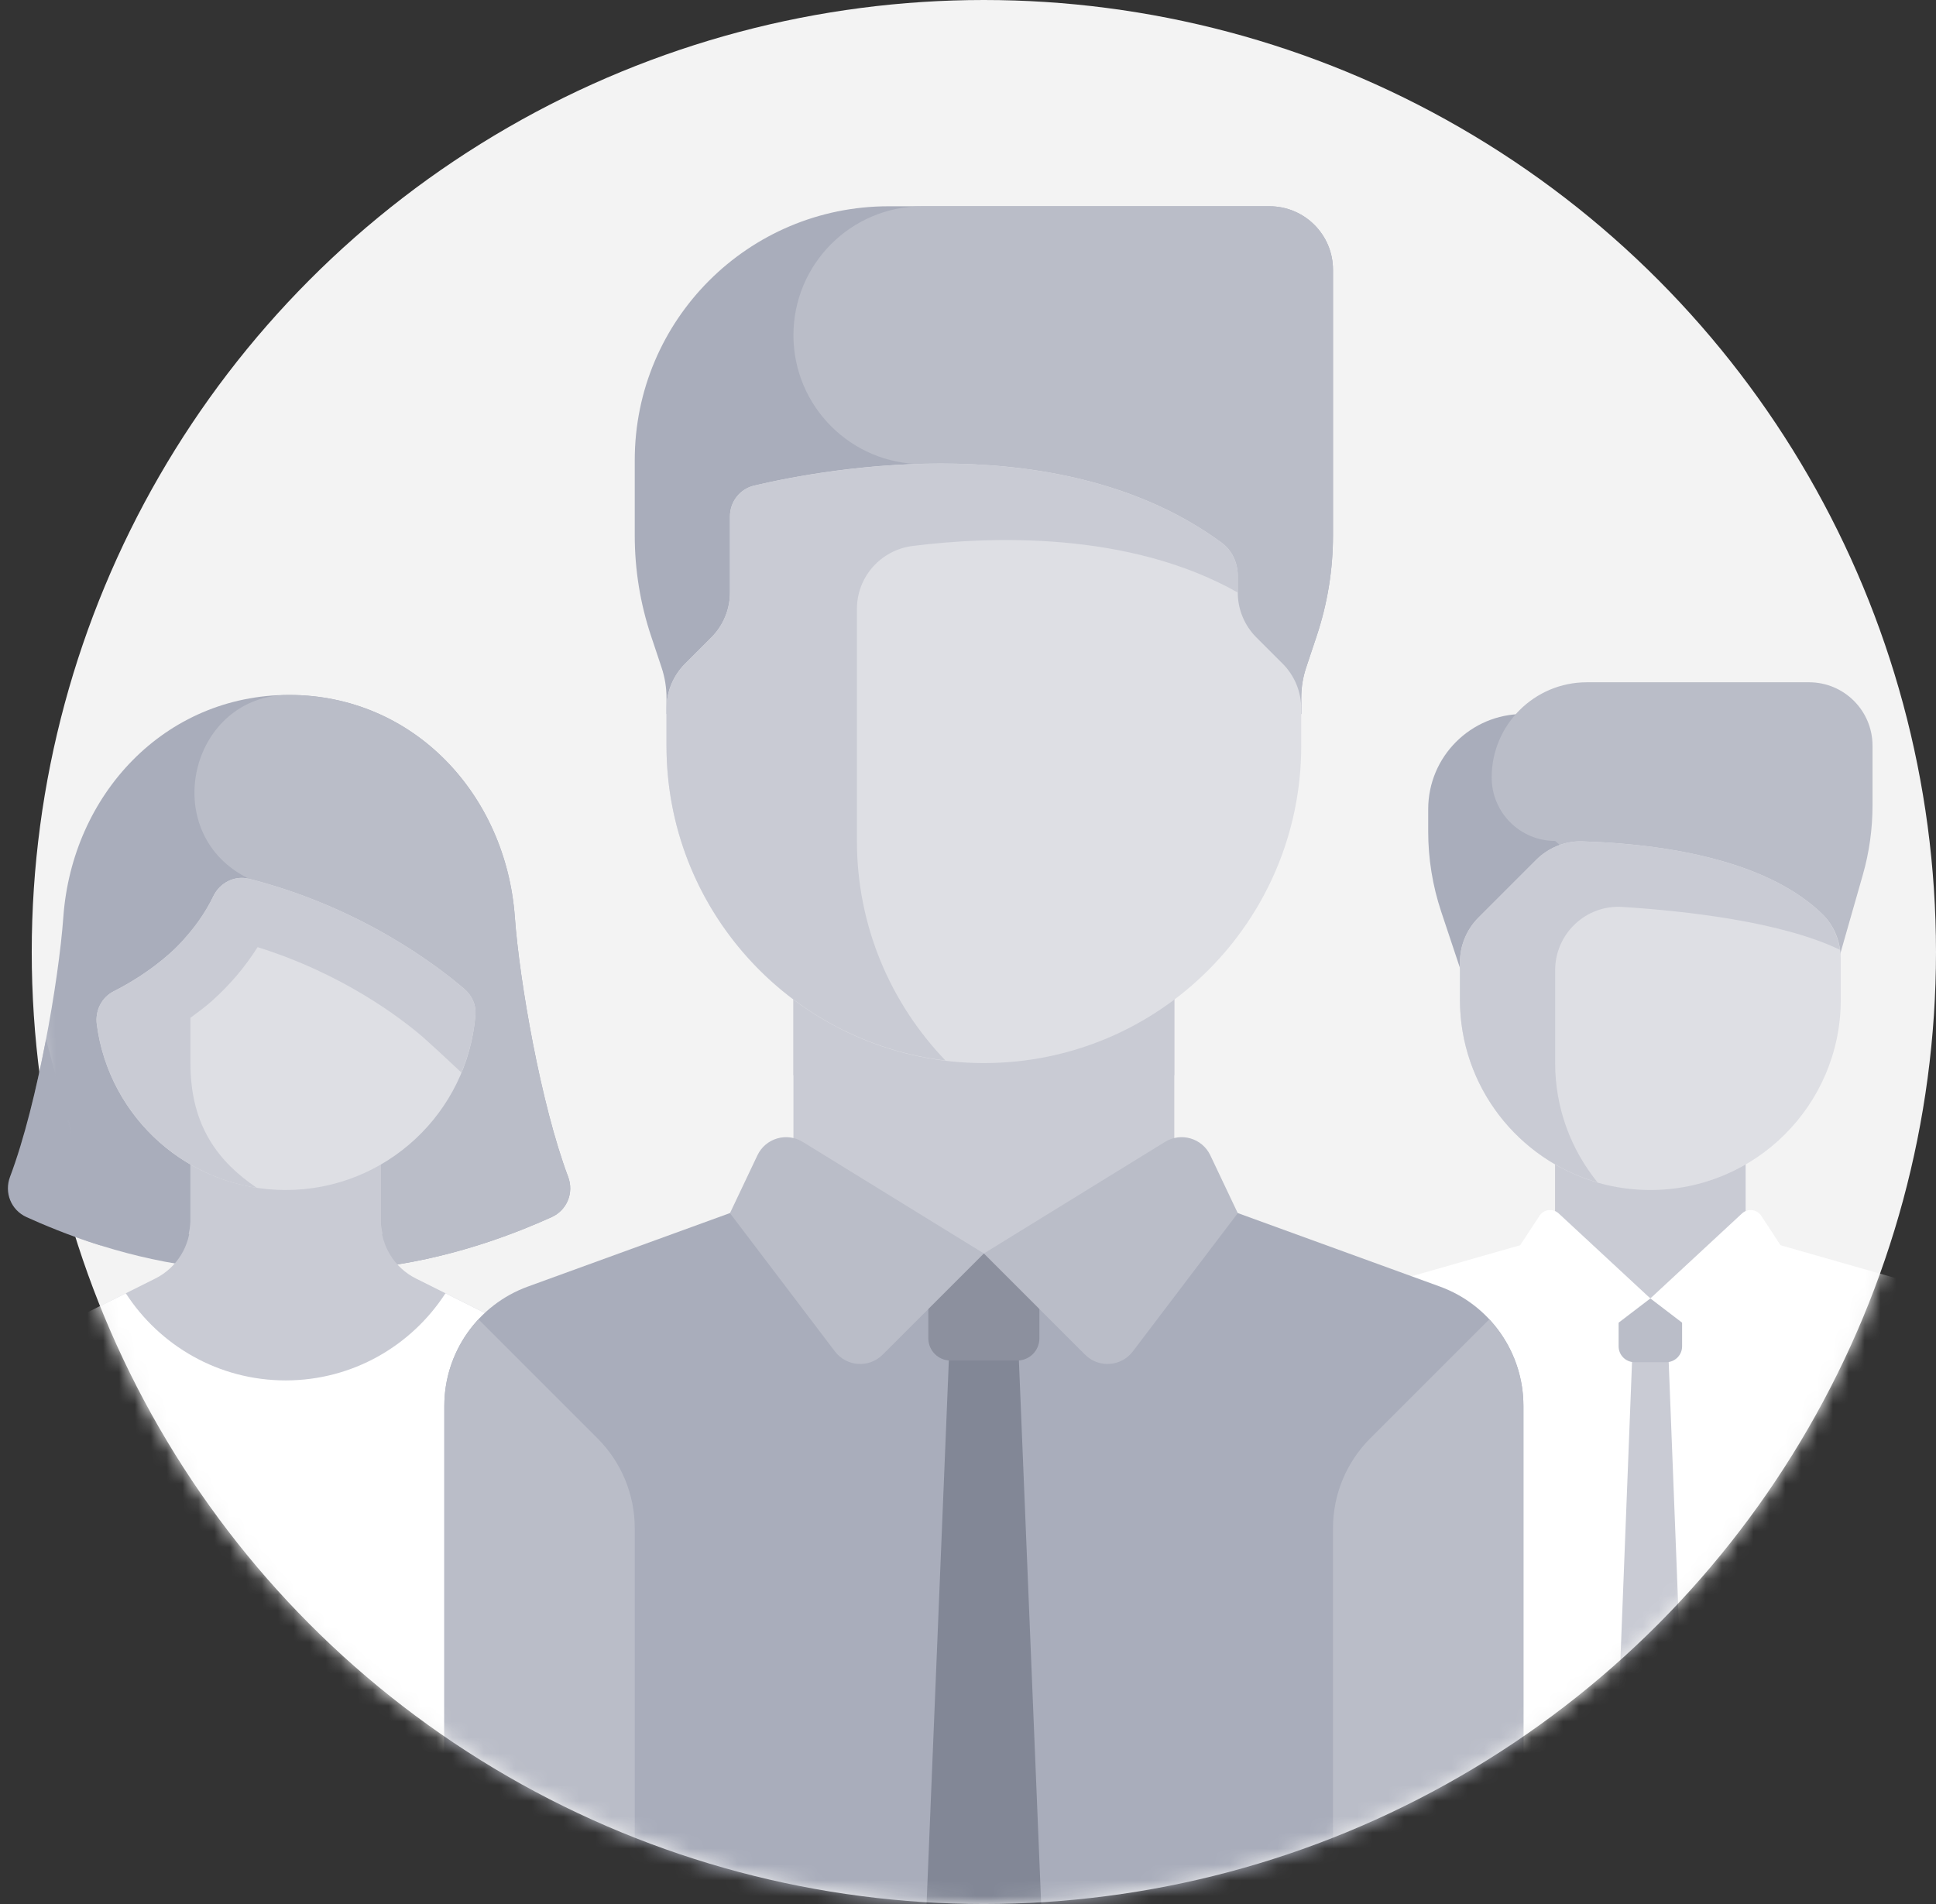 <svg width="122" height="120" viewBox="0 0 122 120" fill="none" xmlns="http://www.w3.org/2000/svg">
<rect x="0" y="0" width="122" height="120" fill="#333333" stroke="none"/>
<circle cx="62" cy="60" r="60" fill="#F3F3F3"/>
<mask id="mask0_20467_62927" style="mask-type:alpha" maskUnits="userSpaceOnUse" x="2" y="0" width="120" height="120">
<circle cx="62" cy="60" r="60" fill="#C4C4C4"/>
</mask>
<g mask="url(#mask0_20467_62927)">
<path d="M90 50.999V52.403C90 54.123 90.277 55.831 90.821 57.462L94 66.999H100V44.999H96C92.686 44.999 90 47.685 90 50.999Z" fill="#A9ADBB"/>
<path d="M117.384 55.154L114 67L98 53C95.791 53 94 51.209 94 49C94 45.686 96.686 43 100 43H114C116.209 43 118 44.791 118 47V50.759C118 52.245 117.793 53.725 117.384 55.154Z" fill="#BABDC8"/>
<path d="M109.999 73.001H97.999V81.853H109.999V73.001Z" fill="#C9CBD4"/>
<path d="M98 76.674C99.855 77.427 101.878 77.852 104 77.852C106.122 77.852 108.145 77.427 110 76.674V73H98V76.674Z" fill="#C9CBD4"/>
<path d="M119.648 80.608L109.999 77.852L104 81.833L98 77.852L88.352 80.608C85.776 81.344 84 83.699 84 86.377V111.5C84 112.605 84.895 113.5 86 113.5H122C123.105 113.5 124 112.605 124 111.5V86.377C124 83.698 122.224 81.344 119.648 80.608Z" fill="white"/>
<path d="M106 107.5H102L103 81.852H105L106 107.5Z" fill="#C9CBD4"/>
<path d="M104 75C97.372 75 92 69.627 92 63V60.657C92 59.596 92.421 58.579 93.171 57.828L96.798 54.202C97.566 53.434 98.616 52.992 99.702 53.026C106.095 53.228 111.754 54.598 114.847 57.619C115.605 58.358 116 59.393 116 60.452V63C116 69.627 110.627 75 104 75Z" fill="#DEDFE4"/>
<path d="M98 61.153C98 58.846 99.938 57.012 102.24 57.159C106.277 57.417 112.269 58.091 115.944 59.859C115.824 59.016 115.462 58.219 114.847 57.619C111.754 54.598 106.095 53.228 99.702 53.026L99.702 53.026V53.026C98.616 52.992 97.566 53.434 96.798 54.202L93.172 57.828C92.421 58.578 92 59.596 92 60.657V63C92 68.472 95.667 73.08 100.675 74.523C99.008 72.466 98 69.855 98 67L98 61.153Z" fill="#C9CBD4"/>
<path d="M116 92.337C116 90.746 116.632 89.22 117.757 88.094L122.906 82.946C123.594 83.93 124 85.114 124 86.378V101C124 102.105 123.105 103 122 103H116V92.337Z" fill="#C7CFE2"/>
<path d="M105 85.852H103C102.448 85.852 102 85.404 102 84.852V81.852H106V84.852C106 85.404 105.552 85.852 105 85.852Z" fill="#BABDC8"/>
<path d="M104 81.834L100.61 84.423C100.026 84.869 99.182 84.69 98.829 84.046L95.788 78.492L97.012 76.625C97.284 76.211 97.862 76.141 98.225 76.477L104 81.834Z" fill="white"/>
<path d="M104 81.833L107.39 84.423C107.974 84.869 108.818 84.69 109.171 84.046L112.212 78.492L110.988 76.625C110.716 76.211 110.138 76.141 109.775 76.477L104 81.833Z" fill="white"/>
<path d="M35.801 74.165C34.092 69.636 32.736 61.852 32.443 57.799C31.886 50.086 26.074 43.799 18.217 43.799C10.36 43.799 4.548 50.086 3.991 57.799C3.698 61.852 2.342 69.636 0.633 74.165C0.257 75.163 0.691 76.264 1.674 76.709C3.506 77.539 7.411 79.165 12.12 79.799H24.314C29.001 79.164 32.933 77.537 34.759 76.709C35.743 76.264 36.177 75.163 35.801 74.165Z" fill="#A9ADBB"/>
<path d="M34.76 76.709C35.742 76.264 36.177 75.163 35.8 74.165C34.092 69.636 32.736 61.852 32.443 57.799C31.887 50.086 26.074 43.799 18.217 43.799C18.197 43.799 18.178 43.799 18.158 43.799C12.129 43.824 9.999 52.046 15.188 55.113C15.5 55.298 15.7 55.386 15.7 55.386L20.245 79.799H24.314C29.001 79.163 32.933 77.537 34.76 76.709Z" fill="#BABDC8"/>
<path d="M32.683 83.814L26.211 80.578C24.856 79.901 24 78.515 24 77L24 71H12V77C12 78.516 11.144 79.9 9.789 80.578L3.317 83.814C1.284 84.83 0 86.908 0 89.18V101C0 102.104 0.895 103 2 103H34C35.105 103 36 102.104 36 101V89.18C36 86.908 34.716 84.83 32.683 83.814Z" fill="#C9CBD4"/>
<path d="M18 79C20.154 79 22.216 78.556 24.107 77.766C24.058 77.514 24 77.263 24 77L24 71H12V77C12 77.265 11.942 77.516 11.892 77.77C13.784 78.556 15.846 79 18 79Z" fill="#C9CBD4"/>
<path d="M32.683 83.814L28.072 81.509C25.934 84.811 22.226 87 18 87C13.774 87 10.066 84.811 7.928 81.509L3.317 83.814C1.284 84.831 0 86.908 0 89.181V111C0 112.105 0.895 113 2 113H34C35.105 113 36 112.105 36 111V89.181C36 86.908 34.716 84.831 32.683 83.814Z" fill="white"/>
<path d="M18 75C11.899 75 6.861 70.447 6.1 64.553C5.989 63.699 6.4 62.862 7.169 62.474C8.089 62.01 9.427 61.227 10.709 60.084C12.135 58.81 12.972 57.468 13.445 56.483C13.852 55.634 14.788 55.154 15.7 55.387C22.742 57.183 27.536 60.846 29.275 62.342C29.742 62.744 30.011 63.336 29.963 63.95C29.479 70.133 24.308 75 18 75Z" fill="#DEDFE4"/>
<path d="M29.275 62.342C27.536 60.846 22.742 57.183 15.7 55.387C14.788 55.154 13.852 55.634 13.445 56.483C13.087 57.229 12.495 58.18 11.617 59.151C11.617 59.153 11.616 59.155 11.616 59.157C11.344 59.466 11.053 59.776 10.709 60.084C9.427 61.227 8.089 62.01 7.168 62.475C6.4 62.862 5.99 63.7 6.1 64.554C6.784 69.847 10.926 74.06 16.181 74.863C13.786 73.234 12 70.994 12 67.001V64.149C12.454 63.813 12.912 63.479 13.372 63.068C14.483 62.076 15.454 60.929 16.232 59.694C21.619 61.375 25.271 64.175 26.656 65.366C27.035 65.698 27.975 66.565 29.076 67.597C29.549 66.458 29.862 65.235 29.963 63.95C30.011 63.336 29.742 62.744 29.275 62.342Z" fill="#C9CBD4"/>
<path d="M1.219 85.575C0.449 86.598 0 87.852 0 89.18V101C0 102.104 0.895 103 2 103H8V92.922C8 91.707 7.448 90.558 6.499 89.799L1.219 85.575Z" fill="#C7CFE2"/>
<path d="M90.734 81.084L74 74.999L62 78.999L50 74.999L33.266 81.085C30.105 82.234 28 85.239 28 88.603V128C28 129.104 28.895 130 30 130H94C95.105 130 96 129.104 96 128V88.603C96 85.239 93.896 82.234 90.734 81.084Z" fill="#A9ADBB"/>
<path d="M59.905 83L58 129.5H66L64.095 83H59.905Z" fill="#828796"/>
<path d="M64.1 85.748H59.9C59.127 85.748 58.5 85.121 58.5 84.348V79H65.5V84.348C65.5 85.121 64.873 85.748 64.1 85.748Z" fill="#8C909E"/>
<path d="M93.847 83.152C95.198 84.602 96 86.532 96 88.603V121C96 122.105 95.105 123 94 123H84V96.313C84 94.192 84.843 92.157 86.343 90.656L93.847 83.152Z" fill="#BABDC8"/>
<path d="M84 33.755V17C84 14.791 82.209 13 80 13H56C47.163 13 40 20.163 40 29V33.755C40 35.904 40.346 38.04 41.026 40.079L41.692 42.076C41.896 42.688 42 43.329 42 43.974V45H82V43.974C82 43.329 82.104 42.688 82.308 42.076L82.973 40.079C83.653 38.039 84 35.904 84 33.755Z" fill="#A9ADBB"/>
<path d="M50 21.125C50 25.612 53.638 29.25 58.125 29.25H59.25L59.793 45H82V43.973C82 43.328 82.104 42.688 82.308 42.076L82.974 40.079C83.653 38.039 84 35.904 84 33.754V17C84 14.791 82.209 13 80 13H58.125C53.638 13 50 16.638 50 21.125Z" fill="#BABDC8"/>
<path d="M74 61.001H50V79H74V61.001Z" fill="#C9CBD4"/>
<path d="M50 67.763C53.533 69.81 57.623 71 62 71C66.376 71 70.467 69.81 74 67.763V61H50L50 67.763Z" fill="#C9CBD4"/>
<path d="M62 79L55.621 85.379C54.764 86.236 53.347 86.139 52.614 85.174L46 76.459L47.73 72.813C48.241 71.737 49.572 71.343 50.586 71.968L62 79Z" fill="#BABDC8"/>
<path d="M62 79L68.379 85.379C69.236 86.236 70.653 86.139 71.386 85.174L78 76.459L76.27 72.813C75.759 71.737 74.428 71.343 73.414 71.968L62 79Z" fill="#BABDC8"/>
<path d="M62 67C50.954 67 42 58.046 42 47V44.657C42 43.596 42.421 42.579 43.172 41.828L44.828 40.172C45.578 39.421 46 38.404 46 37.343V32.549C46 31.622 46.622 30.818 47.523 30.605C52.253 29.488 66.972 26.841 76.99 34.209C77.64 34.687 78 35.473 78 36.281V37.343C78 38.404 78.421 39.421 79.171 40.172L80.828 41.828C81.578 42.578 81.999 43.596 81.999 44.657V47C82 58.046 73.046 67 62 67Z" fill="#DEDFE4"/>
<path d="M76.99 34.209C69.945 29.028 60.586 28.803 54 29.513C51.222 29.812 48.927 30.274 47.523 30.606C46.622 30.819 46 31.623 46 32.549V37.343C46 38.404 45.579 39.422 44.828 40.172L43.172 41.829C42.421 42.579 42 43.597 42 44.658V47.001C42 57.227 49.68 65.645 59.583 66.841C56.132 63.247 54 58.377 54 53.001V38.382C54 36.355 55.507 34.661 57.518 34.409C62.318 33.807 71.109 33.445 78 37.344V36.281C78 35.474 77.64 34.688 76.99 34.209Z" fill="#C9CBD4"/>
<path d="M30.153 83.152C28.802 84.602 28 86.532 28 88.603V123.5C28 124.605 28.895 125.5 30 125.5H40V96.313C40 94.192 39.157 92.157 37.657 90.656L30.153 83.152Z" fill="#BABDC8"/>
</g>
<path d="M1.674 76.709C0.691 76.264 0.257 75.163 0.633 74.165C1.516 71.825 2.305 68.615 2.902 65.5L6.355 78.5C4.31 77.861 2.68 77.165 1.674 76.709Z" fill="#A9ADBB"/>
</svg>
